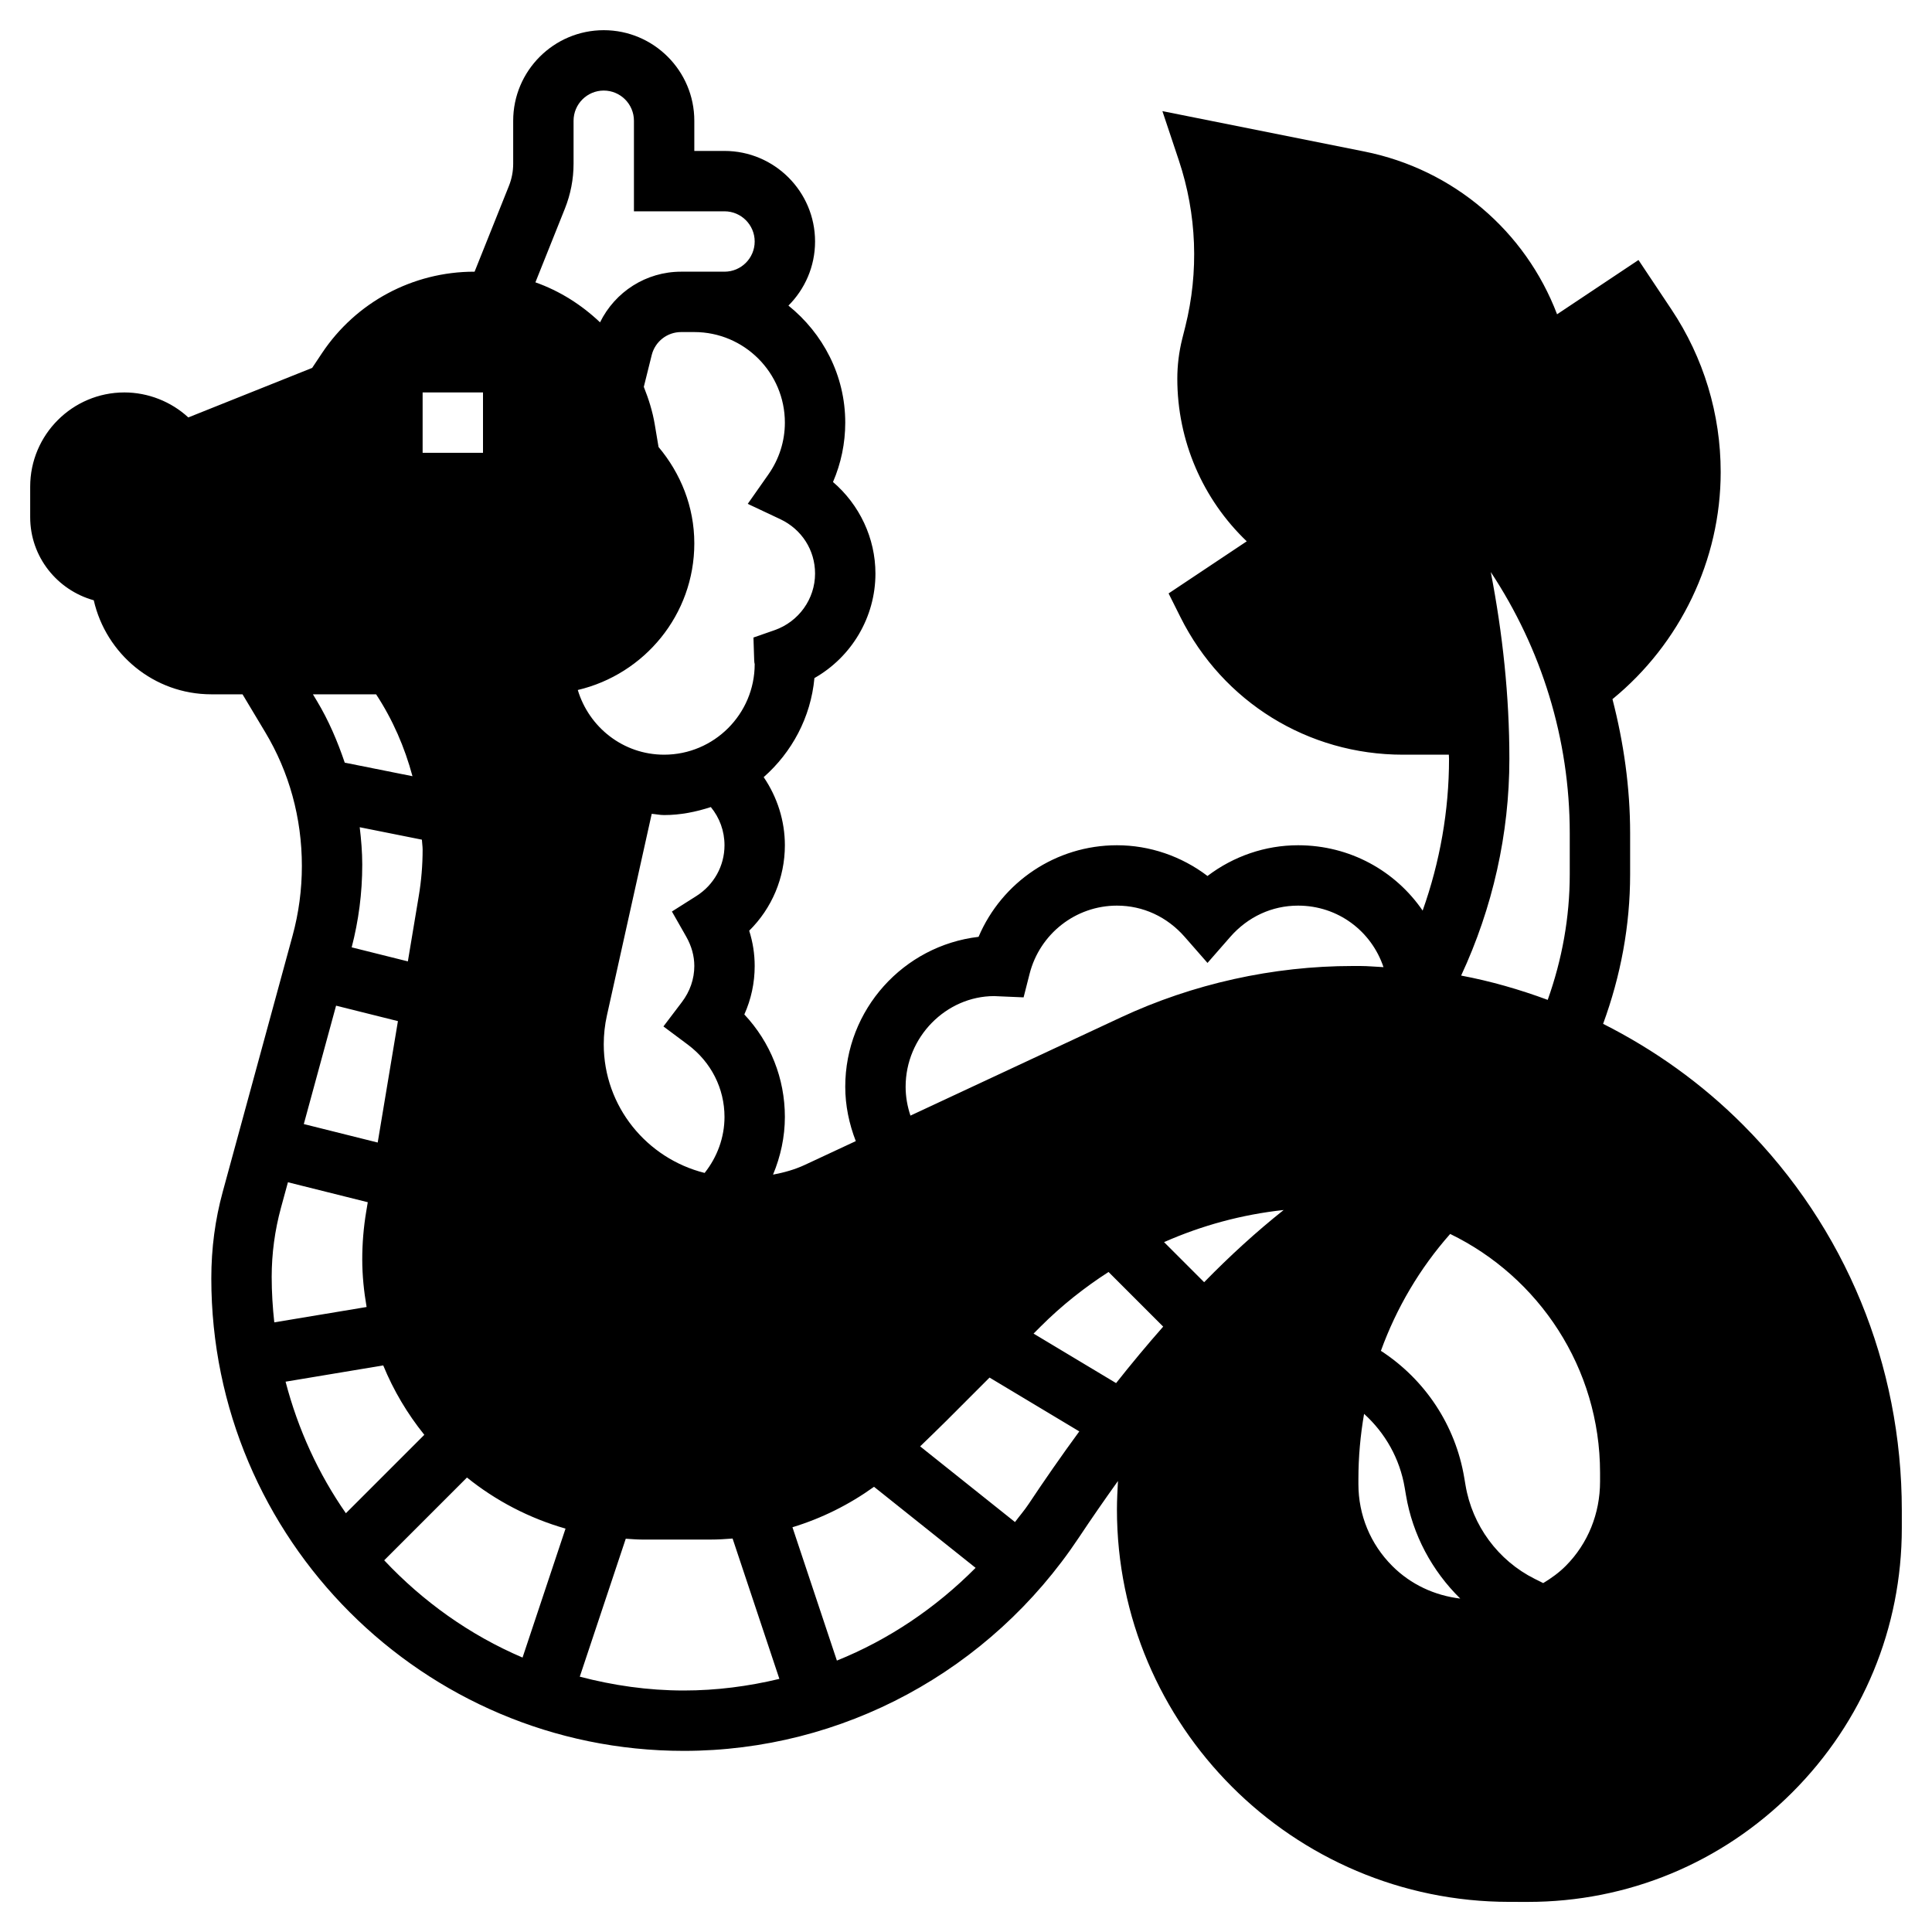 <svg id="_x33_0" enable-background="new 0 0 64 64" height="512" viewBox="0 0 64 64" width="512" xmlns="http://www.w3.org/2000/svg"><path d="m57.746 37.268c-1.378-1.383-2.948-2.498-4.641-3.352.583-1.59.895-3.25.895-4.956v-1.357c0-1.52-.214-3.006-.585-4.443 2.245-1.835 3.585-4.61 3.585-7.52 0-1.925-.564-3.79-1.633-5.392l-1.09-1.635-2.697 1.798c-1.046-2.749-3.43-4.801-6.384-5.392l-6.69-1.338.546 1.635c.594 1.782.667 3.687.212 5.507l-.102.405c-.107.429-.162.872-.162 1.317 0 2.058.842 3.994 2.3 5.387l-2.589 1.726.395.79c1.404 2.807 4.226 4.552 7.366 4.552h1.523c0 .047.006.093.006.139 0 1.717-.302 3.417-.874 5.026-.899-1.312-2.405-2.165-4.127-2.165-1.086 0-2.138.363-3 1.018-.862-.655-1.914-1.018-3-1.018-2.019 0-3.809 1.215-4.584 3.034-2.483.29-4.416 2.406-4.416 4.966 0 .624.128 1.229.349 1.801l-1.685.786c-.334.156-.692.256-1.056.324.25-.601.392-1.248.392-1.911 0-1.279-.481-2.477-1.343-3.395.226-.504.343-1.047.343-1.605 0-.399-.061-.79-.182-1.169.751-.742 1.182-1.752 1.182-2.831 0-.812-.253-1.597-.702-2.256.931-.821 1.56-1.976 1.681-3.282 1.232-.701 2.021-2.016 2.021-3.462 0-1.176-.53-2.283-1.406-3.033.267-.619.406-1.285.406-1.967 0-1.572-.744-2.96-1.882-3.877.544-.544.882-1.295.882-2.123 0-1.654-1.346-3-3-3h-1v-1c0-1.654-1.346-3-3-3s-3 1.346-3 3v1.422c0 .255-.048.505-.144.743l-1.135 2.836c-.003 0-.007-.001-.011-.001-2.032 0-3.919 1.009-5.045 2.7l-.324.487-4.103 1.641c-.572-.528-1.337-.828-2.117-.828-1.721 0-3.121 1.4-3.121 3.121v1.012c0 1.316.896 2.416 2.106 2.752.405 1.779 1.993 3.115 3.894 3.115h1.034l.748 1.248c.797 1.325 1.218 2.844 1.218 4.439 0 .783-.104 1.56-.308 2.308l-2.315 8.49c-.25.916-.377 1.864-.377 2.864 0 8.63 7.021 15.651 15.651 15.651 5.254 0 10.147-2.643 13.089-7.068.399-.6.834-1.23 1.294-1.872-.016.313-.034.626-.034.94-.001 7.168 5.83 13.001 12.997 13.002l.614.001h.002c3.308 0 6.418-1.288 8.758-3.627 2.34-2.34 3.629-5.451 3.629-8.76v-.581c0-4.833-1.866-9.367-5.254-12.767zm-8.362-18.318c1.68 2.54 2.616 5.528 2.616 8.653v1.357c0 1.431-.254 2.825-.73 4.162-.93-.344-1.886-.62-2.868-.805 1.044-2.243 1.598-4.696 1.598-7.178 0-2.086-.223-4.152-.616-6.189zm-30.67-12.042c.189-.476.286-.975.286-1.486v-1.422c0-.551.448-1 1-1s1 .449 1 1v3h3c.552 0 1 .449 1 1s-.448 1-1 1h-1.438c-1.162 0-2.188.668-2.685 1.678-.612-.581-1.333-1.04-2.141-1.325zm-4.714 6.092h2v2h-2zm0 15.141c0 .517-.043 1.036-.128 1.542l-.361 2.164-1.861-.465c.227-.878.35-1.784.35-2.741 0-.415-.035-.828-.084-1.238l2.06.412c.004.109.024.216.024.326zm-1.541-5.141c.552.841.948 1.757 1.205 2.713l-2.244-.449c-.24-.709-.534-1.4-.923-2.046l-.131-.218zm-1.326 10.314 2.049.512-.67 4.022-2.448-.612zm-2.133 8.985c0-.772.104-1.543.307-2.289l.231-.846 2.645.661-.05.3c-.089.529-.133 1.065-.133 1.596 0 .538.056 1.062.144 1.575l-3.058.509c-.054-.495-.086-.996-.086-1.506zm2.458 7.829c-.908-1.304-1.586-2.776-1.998-4.358l3.235-.539c.342.834.803 1.607 1.361 2.299zm5.852 4.781c-1.747-.746-3.299-1.856-4.583-3.222l2.742-2.742c.952.767 2.059 1.347 3.265 1.692zm5.69-36.909c0-1.22-.456-2.324-1.185-3.193l-.124-.74c-.073-.44-.205-.853-.364-1.252l.263-1.057c.113-.446.512-.758.972-.758h.438c1.654 0 3 1.346 3 3 0 .614-.189 1.208-.547 1.718l-.683.973 1.075.506c.713.335 1.155 1.026 1.155 1.803 0 .842-.541 1.597-1.347 1.877l-.694.242.024.735c.002.065.009.128.017.146 0 1.654-1.346 3-3 3-1.355 0-2.489-.908-2.86-2.143 2.207-.519 3.86-2.494 3.86-4.857zm-.27 13.024c.179.315.27.643.27.976 0 .428-.143.843-.414 1.199l-.609.803.808.603c.772.577 1.215 1.45 1.215 2.395 0 .679-.241 1.329-.658 1.855-1.914-.479-3.342-2.2-3.342-4.261 0-.322.035-.644.105-.956l1.484-6.679c.138.011.27.041.411.041.542 0 1.057-.105 1.547-.265.29.352.453.793.453 1.265 0 .684-.35 1.314-.936 1.685l-.806.51zm-.079 24.976c-1.192 0-2.342-.169-3.445-.458l1.523-4.57c.184.011.365.028.55.028h2.263c.244 0 .485-.015.726-.034l1.55 4.649c-1.027.247-2.087.385-3.167.385zm5.072-.991-1.472-4.417c.966-.294 1.877-.747 2.702-1.34l3.365 2.685c-1.324 1.332-2.88 2.381-4.595 3.072zm6.351-5.185c-.139.209-.302.396-.451.596l-3.142-2.507c.287-.28.584-.562.854-.833l1.445-1.446 2.973 1.783c-.607.828-1.169 1.64-1.679 2.407zm2.898-4.007-2.734-1.64.235-.235c.691-.691 1.447-1.289 2.249-1.806l1.81 1.81c-.541.614-1.062 1.241-1.56 1.871zm2.917-3.342-1.328-1.328c1.25-.552 2.581-.915 3.962-1.064-.908.721-1.79 1.528-2.634 2.392zm-2.762-8.771-6.967 3.252c-.103-.306-.16-.627-.16-.956 0-1.654 1.346-3 2.931-3.003l.977.042.198-.778c.339-1.331 1.53-2.261 2.894-2.261.864 0 1.662.369 2.247 1.038l.753.86.753-.861c.585-.668 1.383-1.037 2.247-1.037 1.327 0 2.431.848 2.83 2.038-.257-.011-.511-.038-.769-.038-.001 0-.001 0-.002 0h-.252c-2.635 0-5.291.589-7.68 1.704zm8.995 18.172c-.725-.725-1.123-1.688-1.123-2.713v-.166c0-.734.066-1.456.188-2.161.702.635 1.186 1.489 1.346 2.449l.041.241c.22 1.317.865 2.511 1.799 3.429-.848-.102-1.637-.465-2.251-1.079zm6.882-2.799c0 1.062-.401 2.053-1.131 2.79-.227.229-.484.413-.752.575l-.281-.14c-1.213-.606-2.07-1.767-2.293-3.105l-.041-.241c-.29-1.745-1.303-3.26-2.762-4.208.515-1.418 1.285-2.73 2.295-3.872 2.935 1.425 4.964 4.436 4.965 7.909z"/></svg>